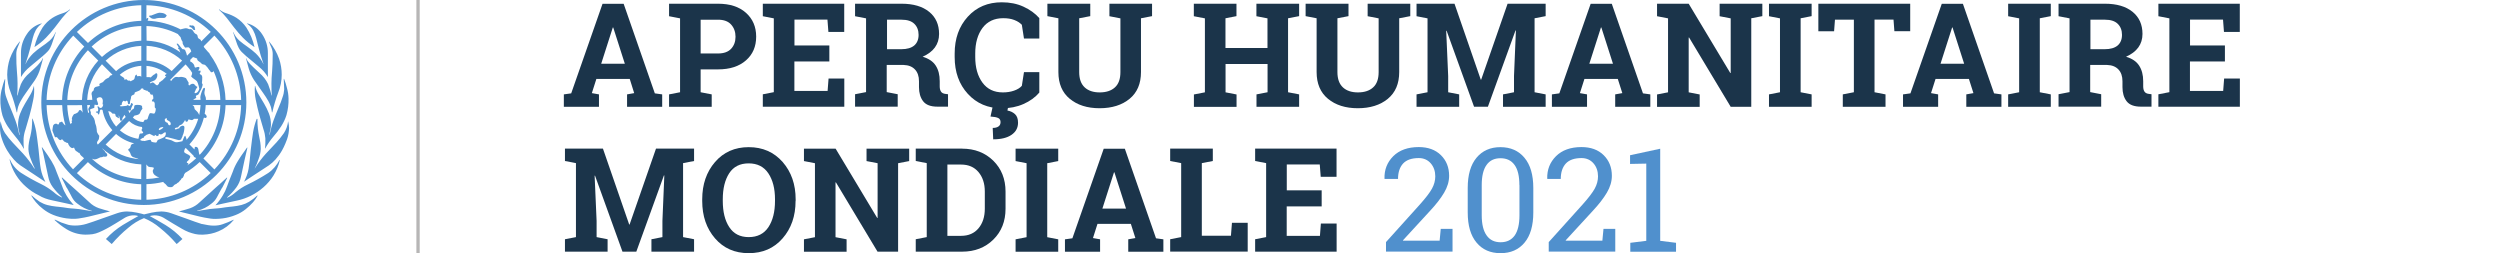 <?xml version="1.0" encoding="utf-8"?>
<!-- Generator: Adobe Illustrator 24.3.0, SVG Export Plug-In . SVG Version: 6.00 Build 0)  -->
<svg version="1.1" id="Layer_1" xmlns="http://www.w3.org/2000/svg" xmlns:xlink="http://www.w3.org/1999/xlink" x="0px" y="0px"
	 viewBox="0 0 316 32" style="enable-background:new 0 0 316 32;" xml:space="preserve">
<style type="text/css">
	.st0{enable-background:new    ;}
	.st1{fill:#1B344A;}
	.st2{fill:#5090CD;}
	.st3{fill:none;stroke:#B7B6B6;stroke-width:0.417;}
</style>
<g>
	<g class="st0">
		<path class="st1" d="M71.27,11.93l0.93-0.13l3.96-11.32h2.67l3.94,11.32l0.93,0.13v1.57h-4.44v-1.57l0.9-0.16L79.6,9.98h-4.22
			l-0.57,1.79l0.9,0.16v1.57h-4.44V11.93z M75.99,8.06h2.99l-1.47-4.59h-0.05L75.99,8.06z"/>
		<path class="st1" d="M90.76,0.47c1.49,0,2.67,0.38,3.53,1.15c0.86,0.77,1.29,1.77,1.29,3.01c0,1.25-0.43,2.25-1.29,3
			c-0.86,0.76-2.04,1.14-3.53,1.14h-2.2v2.89l1.4,0.27v1.57h-5.39v-1.57l1.39-0.27V2.32l-1.39-0.27V0.47h1.39H90.76z M88.56,6.76
			h2.2c0.73,0,1.28-0.2,1.65-0.59c0.37-0.4,0.56-0.9,0.56-1.52c0-0.63-0.19-1.14-0.56-1.55c-0.37-0.41-0.92-0.61-1.65-0.61h-2.2
			V6.76z"/>
		<path class="st1" d="M104.82,7.77h-4.41v3.72h4.2l0.12-1.56h1.99v3.56h-10.3v-1.57l1.39-0.27V2.32l-1.39-0.27V0.47h1.39h8.9v3.57
			h-2l-0.12-1.56h-4.17v3.27h4.41V7.77z"/>
		<path class="st1" d="M113.96,0.47c1.48,0,2.64,0.34,3.48,1.02c0.84,0.68,1.26,1.61,1.26,2.8c0,0.66-0.18,1.23-0.53,1.71
			c-0.35,0.48-0.87,0.87-1.55,1.17c0.77,0.23,1.32,0.6,1.66,1.13c0.34,0.53,0.5,1.18,0.5,1.96v0.66c0,0.29,0.06,0.51,0.17,0.67
			c0.11,0.16,0.3,0.25,0.56,0.28l0.32,0.04v1.57h-1.35c-0.85,0-1.45-0.23-1.8-0.69c-0.35-0.46-0.52-1.05-0.52-1.78v-0.74
			c0-0.63-0.17-1.13-0.51-1.49c-0.34-0.36-0.81-0.55-1.43-0.57h-2.14v3.43l1.39,0.27v1.57h-5.39v-1.57l1.39-0.27V2.32l-1.39-0.27
			V0.47h1.39H113.96z M112.11,6.22h1.81c0.73,0,1.27-0.16,1.64-0.47c0.36-0.31,0.55-0.76,0.55-1.34s-0.18-1.05-0.54-1.4
			c-0.36-0.35-0.89-0.52-1.6-0.52h-1.85V6.22z"/>
		<path class="st1" d="M131.37,4.87h-1.94l-0.27-1.74c-0.26-0.26-0.58-0.46-0.97-0.61c-0.39-0.15-0.85-0.22-1.38-0.22
			c-1.13,0-2,0.41-2.62,1.23c-0.61,0.82-0.92,1.9-0.92,3.22v0.46c0,1.32,0.3,2.4,0.91,3.23c0.61,0.83,1.47,1.24,2.58,1.24
			c0.51,0,0.98-0.07,1.41-0.22c0.43-0.15,0.76-0.35,0.99-0.61l0.27-1.73h1.94v2.58c-0.52,0.61-1.19,1.09-2.01,1.45
			c-0.81,0.36-1.72,0.54-2.73,0.54c-1.75,0-3.18-0.61-4.29-1.82c-1.11-1.21-1.67-2.76-1.67-4.66V6.77c0-1.89,0.55-3.44,1.66-4.66
			c1.11-1.22,2.54-1.82,4.3-1.82c1.01,0,1.92,0.18,2.73,0.55c0.81,0.37,1.48,0.85,2.01,1.45V4.87z M127.44,13.46l-0.1,0.51
			c0.38,0.07,0.7,0.22,0.96,0.46c0.26,0.24,0.38,0.61,0.38,1.08c0,0.64-0.27,1.15-0.82,1.53c-0.55,0.38-1.32,0.57-2.32,0.57
			l-0.06-1.44c0.3,0,0.55-0.06,0.72-0.18c0.18-0.12,0.27-0.31,0.27-0.56c0-0.24-0.1-0.42-0.29-0.51c-0.19-0.1-0.52-0.16-0.98-0.19
			l0.28-1.27H127.44z"/>
		<path class="st1" d="M137.81,0.47v1.57l-1.4,0.27v6.8c0,0.86,0.23,1.5,0.69,1.93c0.46,0.43,1.1,0.64,1.9,0.64
			c0.82,0,1.46-0.21,1.92-0.63c0.47-0.42,0.7-1.07,0.7-1.93v-6.8l-1.39-0.27V0.47h5.39v1.57l-1.4,0.27v6.8
			c0,1.46-0.48,2.59-1.44,3.38c-0.96,0.79-2.23,1.19-3.79,1.19c-1.56,0-2.81-0.4-3.77-1.19c-0.96-0.79-1.44-1.92-1.44-3.38v-6.8
			l-1.39-0.27V0.47h1.39h2.61H137.81z"/>
		<path class="st1" d="M150.9,2.05V0.47h5.39v1.57l-1.39,0.27v3.76h5.31V2.32l-1.4-0.27V0.47h1.4h2.6h1.4v1.57l-1.4,0.27v9.35
			l1.4,0.27v1.57h-5.39v-1.57l1.4-0.27V8.09h-5.31v3.58l1.39,0.27v1.57h-5.39v-1.57l1.39-0.27V2.32L150.9,2.05z"/>
		<path class="st1" d="M170.45,0.47v1.57l-1.4,0.27v6.8c0,0.86,0.23,1.5,0.69,1.93c0.46,0.43,1.1,0.64,1.9,0.64
			c0.82,0,1.46-0.21,1.92-0.63c0.47-0.42,0.7-1.07,0.7-1.93v-6.8l-1.39-0.27V0.47h5.39v1.57l-1.4,0.27v6.8
			c0,1.46-0.48,2.59-1.44,3.38c-0.96,0.79-2.23,1.19-3.79,1.19c-1.56,0-2.81-0.4-3.77-1.19c-0.96-0.79-1.44-1.92-1.44-3.38v-6.8
			l-1.39-0.27V0.47h1.39h2.61H170.45z"/>
		<path class="st1" d="M191.61,3.86l-0.05-0.01l-3.49,9.64h-1.75l-3.47-9.61L182.8,3.9l0.25,5.71v2.05l1.39,0.27v1.57h-5.39v-1.57
			l1.39-0.27V2.32l-1.39-0.27V0.47h1.39h3.41l3.32,9.6h0.05l3.34-9.6h4.81v1.57l-1.4,0.27v9.35l1.4,0.27v1.57h-5.39v-1.57l1.39-0.27
			V9.61L191.61,3.86z"/>
		<path class="st1" d="M196.17,11.93l0.93-0.13l3.96-11.32h2.67l3.94,11.32l0.93,0.13v1.57h-4.44v-1.57l0.9-0.16l-0.57-1.79h-4.22
			l-0.57,1.79l0.9,0.16v1.57h-4.44V11.93z M200.89,8.06h2.99l-1.47-4.59h-0.05L200.89,8.06z"/>
		<path class="st1" d="M222.76,0.47v1.57l-1.4,0.27V13.5h-2.6l-5.26-8.76l-0.05,0.01v6.92l1.39,0.27v1.57h-5.39v-1.57l1.39-0.27
			V2.32l-1.39-0.27V0.47h1.39h2.61l5.26,8.76l0.05-0.01V2.32l-1.4-0.27V0.47h4H222.76z"/>
		<path class="st1" d="M223.6,2.05V0.47h5.39v1.57l-1.39,0.27v9.35l1.39,0.27v1.57h-5.39v-1.57l1.39-0.27V2.32L223.6,2.05z"/>
		<path class="st1" d="M241.45,0.47v3.47h-2l-0.11-1.46h-2.4v9.18l1.39,0.27v1.57h-5.4v-1.57l1.4-0.27V2.49h-2.39l-0.11,1.46h-1.99
			V0.47H241.45z"/>
		<path class="st1" d="M240.55,11.93l0.93-0.13l3.96-11.32h2.67l3.94,11.32l0.93,0.13v1.57h-4.44v-1.57l0.9-0.16l-0.57-1.79h-4.22
			l-0.57,1.79l0.9,0.16v1.57h-4.44V11.93z M245.28,8.06h2.99l-1.47-4.59h-0.05L245.28,8.06z"/>
		<path class="st1" d="M253.83,2.05V0.47h5.39v1.57l-1.39,0.27v9.35l1.39,0.27v1.57h-5.39v-1.57l1.39-0.27V2.32L253.83,2.05z"/>
		<path class="st1" d="M266.07,0.47c1.48,0,2.64,0.34,3.48,1.02c0.84,0.68,1.26,1.61,1.26,2.8c0,0.66-0.18,1.23-0.53,1.71
			c-0.35,0.48-0.87,0.87-1.55,1.17c0.77,0.23,1.32,0.6,1.66,1.13c0.34,0.53,0.51,1.18,0.51,1.96v0.66c0,0.29,0.06,0.51,0.17,0.67
			c0.11,0.16,0.3,0.25,0.56,0.28l0.32,0.04v1.57h-1.35c-0.85,0-1.45-0.23-1.8-0.69c-0.35-0.46-0.52-1.05-0.52-1.78v-0.74
			c0-0.63-0.17-1.13-0.51-1.49c-0.34-0.36-0.81-0.55-1.43-0.57h-2.14v3.43l1.39,0.27v1.57h-5.39v-1.57l1.39-0.27V2.32l-1.39-0.27
			V0.47h1.39H266.07z M264.22,6.22h1.81c0.73,0,1.27-0.16,1.64-0.47c0.36-0.31,0.55-0.76,0.55-1.34s-0.18-1.05-0.54-1.4
			c-0.36-0.35-0.89-0.52-1.6-0.52h-1.85V6.22z"/>
		<path class="st1" d="M281.22,7.77h-4.41v3.72h4.2l0.12-1.56h1.99v3.56h-10.3v-1.57l1.39-0.27V2.32l-1.39-0.27V0.47h1.39h8.9v3.57
			h-2l-0.12-1.56h-4.17v3.27h4.41V7.77z"/>
	</g>
	<g class="st0">
		<path class="st1" d="M83.97,22.18l-0.05-0.01l-3.49,9.64h-1.75l-3.47-9.61l-0.05,0.01l0.25,5.71v2.05l1.39,0.27v1.57h-5.39v-1.57
			l1.39-0.27v-9.35l-1.39-0.27v-1.57h1.39h3.41l3.32,9.6h0.05l3.34-9.6h4.81v1.57l-1.39,0.27v9.35l1.39,0.27v1.57h-5.39v-1.57
			l1.39-0.27v-2.05L83.97,22.18z"/>
		<path class="st1" d="M100.56,25.4c0,1.91-0.55,3.48-1.64,4.73C97.83,31.38,96.41,32,94.64,32c-1.76,0-3.18-0.62-4.26-1.87
			c-1.08-1.25-1.62-2.82-1.62-4.73v-0.2c0-1.9,0.54-3.47,1.62-4.72s2.5-1.88,4.26-1.88c1.76,0,3.19,0.63,4.29,1.88
			c1.09,1.25,1.64,2.83,1.64,4.72V25.4z M97.96,25.19c0-1.35-0.28-2.44-0.84-3.28c-0.56-0.84-1.39-1.26-2.49-1.26
			s-1.92,0.42-2.46,1.25c-0.54,0.84-0.81,1.93-0.81,3.29v0.21c0,1.37,0.27,2.48,0.82,3.31c0.55,0.84,1.36,1.26,2.46,1.26
			c1.1,0,1.93-0.42,2.49-1.26c0.55-0.84,0.83-1.94,0.83-3.31V25.19z"/>
		<path class="st1" d="M114.92,18.79v1.57l-1.4,0.27v11.18h-2.6l-5.26-8.76l-0.05,0.01v6.92l1.4,0.27v1.57h-5.39v-1.57l1.39-0.27
			v-9.35l-1.39-0.27v-1.57h1.39h2.61l5.26,8.76l0.05-0.01v-6.91l-1.4-0.27v-1.57h4H114.92z"/>
		<path class="st1" d="M121.61,18.79c1.59,0,2.9,0.51,3.94,1.52c1.03,1.02,1.55,2.32,1.55,3.91v2.16c0,1.6-0.52,2.9-1.55,3.91
			c-1.03,1.01-2.34,1.52-3.94,1.52h-5.86v-1.57l1.39-0.27v-9.35l-1.39-0.27v-1.57h1.39H121.61z M119.75,20.8v9.01h1.73
			c0.94,0,1.67-0.32,2.2-0.95c0.53-0.63,0.8-1.46,0.8-2.48v-2.17c0-1.01-0.27-1.83-0.8-2.46c-0.53-0.63-1.26-0.95-2.2-0.95H119.75z"
			/>
		<path class="st1" d="M128.37,20.36v-1.57h5.39v1.57l-1.39,0.27v9.35l1.39,0.27v1.57h-5.39v-1.57l1.39-0.27v-9.35L128.37,20.36z"/>
		<path class="st1" d="M134.62,30.25l0.93-0.13l3.96-11.32h2.67l3.94,11.32l0.93,0.13v1.57h-4.44v-1.57l0.9-0.16l-0.57-1.79h-4.22
			l-0.57,1.79l0.9,0.16v1.57h-4.44V30.25z M139.34,26.37h2.99l-1.47-4.59h-0.05L139.34,26.37z"/>
		<path class="st1" d="M147.91,31.81v-1.57l1.39-0.27v-9.35l-1.39-0.27v-1.57h1.39h2.61h1.39v1.57l-1.39,0.27v9.18h3.68l0.13-1.64
			h1.99v3.64H147.91z"/>
		<path class="st1" d="M167.05,26.09h-4.41v3.72h4.2l0.12-1.56h1.99v3.56h-10.3v-1.57l1.39-0.27v-9.35l-1.39-0.27v-1.57h1.39h8.9
			v3.57h-2l-0.12-1.56h-4.17v3.27h4.41V26.09z"/>
		<path class="st2" d="M175.19,31.81V30.6l4.27-4.74c0.76-0.85,1.28-1.53,1.55-2.03c0.27-0.5,0.41-1.01,0.41-1.54
			c0-0.65-0.19-1.2-0.57-1.64c-0.38-0.44-0.89-0.67-1.51-0.67c-0.9,0-1.56,0.23-1.99,0.69c-0.42,0.46-0.64,1.11-0.64,1.95h-1.69
			l-0.02-0.05c-0.03-1.12,0.34-2.06,1.11-2.83c0.77-0.76,1.84-1.15,3.22-1.15c1.17,0,2.11,0.34,2.8,1.02
			c0.69,0.68,1.04,1.55,1.04,2.61c0,0.71-0.21,1.42-0.63,2.13c-0.42,0.71-1.01,1.48-1.78,2.3l-3.43,3.73l0.02,0.04h4.62l0.14-1.49
			h1.49v2.87H175.19z"/>
		<path class="st2" d="M193.81,26.85c0,1.66-0.37,2.94-1.11,3.82c-0.74,0.89-1.75,1.33-3.03,1.33c-1.28,0-2.29-0.44-3.03-1.33
			c-0.75-0.89-1.12-2.16-1.12-3.82v-3.09c0-1.66,0.37-2.93,1.11-3.82c0.74-0.89,1.75-1.34,3.02-1.34c1.28,0,2.3,0.45,3.04,1.34
			c0.75,0.89,1.12,2.17,1.12,3.82V26.85z M192.05,23.39c0-1.13-0.2-1.98-0.61-2.54c-0.41-0.57-1-0.85-1.78-0.85
			c-0.77,0-1.36,0.28-1.76,0.85c-0.41,0.57-0.61,1.42-0.61,2.54v3.82c0,1.13,0.21,1.98,0.62,2.55c0.41,0.58,1,0.86,1.77,0.86
			c0.78,0,1.37-0.29,1.78-0.86c0.4-0.57,0.6-1.43,0.6-2.56V23.39z"/>
		<path class="st2" d="M195.76,31.81V30.6l4.27-4.74c0.76-0.85,1.28-1.53,1.55-2.03c0.27-0.5,0.41-1.01,0.41-1.54
			c0-0.65-0.19-1.2-0.57-1.64c-0.38-0.44-0.89-0.67-1.51-0.67c-0.9,0-1.56,0.23-1.99,0.69c-0.42,0.46-0.64,1.11-0.64,1.95h-1.69
			l-0.02-0.05c-0.03-1.12,0.34-2.06,1.11-2.83c0.77-0.76,1.84-1.15,3.22-1.15c1.17,0,2.11,0.34,2.8,1.02
			c0.69,0.68,1.04,1.55,1.04,2.61c0,0.71-0.21,1.42-0.63,2.13c-0.42,0.71-1.01,1.48-1.78,2.3l-3.43,3.73l0.02,0.04h4.62l0.14-1.49
			h1.49v2.87H195.76z"/>
		<path class="st2" d="M206.08,30.69l2.01-0.25v-9.76l-2.05,0.04v-1.1l3.81-0.82v11.64l2,0.25v1.13h-5.78V30.69z"/>
	</g>
	<path id="Path_469_5_" class="st2" d="M3.78,8.44c0.46-0.37,1.01-0.83,1.64-1.37c0.23-0.2,0.42-0.37,0.56-0.52
		C6.14,6.4,6.26,6.23,6.35,6.04c0.12-0.24,0.22-0.49,0.3-0.75l0.41-1.22H7.02C6.86,4.47,6.6,4.84,6.27,5.14
		C5.95,5.41,5.62,5.66,5.27,5.89C4.89,6.15,4.53,6.44,4.19,6.75C3.79,7.14,3.46,7.59,3.22,8.1V8.06C3.48,7.31,3.67,6.68,3.8,6.17
		C3.93,5.65,4.04,5.2,4.14,4.81C4.23,4.46,4.36,4.12,4.53,3.8c0.19-0.32,0.45-0.6,0.75-0.82V2.95C4.5,3.15,3.82,3.64,3.39,4.32
		C2.9,5.03,2.64,5.87,2.65,6.73v3.01C2.95,9.24,3.33,8.8,3.78,8.44z M5.81,4.77c0.39-0.4,0.75-0.82,1.1-1.27
		c0.33-0.43,0.64-0.84,0.94-1.22c0.3-0.38,0.64-0.74,1.01-1.05L8.82,1.19C8.54,1.43,8.21,1.6,7.85,1.7
		C7.42,1.84,7.01,2.02,6.63,2.26C6.13,2.58,5.71,3,5.38,3.48C4.9,4.24,4.55,5.08,4.35,5.95C4.88,5.62,5.37,5.22,5.81,4.77L5.81,4.77
		z M0.99,16c0.3,0.44,0.62,0.86,0.96,1.27c0.4,0.47,0.75,0.98,1.05,1.52h0.03C3,18.57,2.98,18.34,2.98,18.11v-0.6
		c0.03-0.39,0.11-0.77,0.24-1.14c0.16-0.53,0.33-1.12,0.51-1.76c0.18-0.64,0.33-1.3,0.46-1.95c0.13-0.58,0.16-1.17,0.11-1.76H4.27
		c-0.09,0.39-0.25,0.76-0.45,1.1c-0.22,0.36-0.44,0.73-0.67,1.12c-0.24,0.4-0.44,0.81-0.61,1.25c-0.18,0.46-0.26,0.95-0.26,1.44
		c0.01,0.24,0.04,0.48,0.1,0.71c0.05,0.18,0.08,0.36,0.1,0.54H2.44c-0.11-0.61-0.27-1.22-0.48-1.8c-0.21-0.57-0.42-1.1-0.63-1.59
		c-0.21-0.49-0.38-0.93-0.52-1.33c-0.12-0.32-0.19-0.65-0.21-0.99c0-0.23,0.01-0.46,0.03-0.69c0.02-0.21,0.03-0.43,0.03-0.64H0.6
		c-0.14,0.37-0.25,0.74-0.34,1.12c-0.13,0.45-0.2,0.91-0.21,1.37c-0.02,0.7,0.07,1.41,0.26,2.08C0.47,15.07,0.7,15.56,0.99,16
		L0.99,16z M8.81,27.64c0.16,0.02,0.31,0.02,0.47,0.02c0.22,0,0.43-0.01,0.64-0.04c0.2-0.03,0.46-0.07,0.77-0.13
		c0.31-0.06,0.72-0.15,1.22-0.28c0.5-0.13,1.17-0.29,2-0.49c-0.54-0.14-1.02-0.28-1.42-0.41c-0.45-0.16-0.86-0.41-1.2-0.75
		c-0.49-0.43-0.97-0.87-1.46-1.33c-0.38-0.35-0.78-0.69-1.16-1.04c-0.11-0.1-0.67-0.6-0.83-0.76L7.8,22.49
		c0.07,0.1,0.59,1.17,0.59,1.17s0.08,0.11,0.12,0.18c0.14,0.25,0.28,0.51,0.42,0.77c0.05,0.1,0.11,0.2,0.16,0.31
		c0.17,0.33,0.41,0.62,0.71,0.83c0.53,0.43,1.14,0.73,1.8,0.9v0.04c-0.36-0.06-0.67-0.11-0.92-0.15c-0.25-0.04-0.48-0.08-0.69-0.11
		c-0.21-0.03-0.42-0.05-0.63-0.06c-0.26-0.02-0.52-0.03-0.77-0.07c-0.2-0.03-0.4-0.07-0.6-0.09c-0.2-0.02-0.4-0.05-0.6-0.07
		c-0.1-0.01-0.21-0.02-0.31-0.03c-0.36-0.04-0.72-0.1-1.08-0.19c-0.34-0.09-0.67-0.23-0.97-0.41C4.66,25.26,4.32,25,4,24.7
		l-0.04,0.04c0.17,0.29,0.36,0.56,0.58,0.82c0.27,0.32,0.58,0.61,0.91,0.86c0.39,0.31,0.82,0.56,1.27,0.74
		c0.54,0.22,1.11,0.36,1.68,0.44C8.4,27.6,8.68,27.63,8.81,27.64L8.81,27.64z M2.11,14.2h0.05c0.02-0.23,0.07-0.46,0.13-0.69
		c0.08-0.25,0.19-0.5,0.32-0.73c0.2-0.36,0.42-0.7,0.66-1.03c0.28-0.4,0.67-0.95,1.15-1.63c0.3-0.46,0.53-0.97,0.68-1.5
		c0.17-0.57,0.28-0.99,0.34-1.25H5.39C5.34,7.5,5.28,7.62,5.2,7.73c-0.07,0.1-0.16,0.21-0.28,0.34C4.81,8.21,4.66,8.36,4.48,8.53
		C4.29,8.7,4.05,8.93,3.74,9.22c-0.47,0.39-0.85,0.87-1.1,1.42c-0.18,0.46-0.32,0.93-0.42,1.42H2.17c0.02-0.23,0.03-0.45,0.04-0.67
		c0.01-0.21,0.01-0.49,0.01-0.84c0-0.43-0.03-0.93-0.08-1.5C2.08,8.47,2.06,7.73,2.06,6.81c0-0.28,0.06-0.56,0.17-0.82
		c0.11-0.26,0.21-0.5,0.3-0.73H2.48C1.94,5.91,1.53,6.64,1.24,7.43c-0.21,0.64-0.32,1.32-0.33,2c0.01,0.77,0.15,1.54,0.44,2.25
		C1.67,12.5,1.92,13.34,2.11,14.2L2.11,14.2z M6.59,25.32l1.8,0.39l0.93,0.21c-0.34-0.37-0.65-0.78-0.91-1.21
		c-0.23-0.37-0.42-0.77-0.56-1.18c-0.17-0.47-0.42-1.09-0.73-1.87c-0.08-0.24-0.17-0.46-0.28-0.69c-0.1-0.2-0.22-0.41-0.34-0.62
		c-0.13-0.21-0.29-0.46-0.47-0.73c-0.19-0.27-0.42-0.61-0.71-1.01l-0.04,0.04c0.08,0.29,0.21,0.8,0.36,1.55
		c0.16,0.74,0.31,1.45,0.45,2.1c0.09,0.49,0.28,0.95,0.58,1.35c0.35,0.46,0.74,0.89,1.18,1.27l-0.04,0.04
		c-0.38-0.17-0.73-0.4-1.04-0.69c-0.48-0.39-1-0.72-1.55-0.99c-0.88-0.43-1.74-0.91-2.57-1.44c-0.62-0.42-1.11-1.01-1.4-1.7
		l-0.04,0.04c0.16,0.68,0.43,1.34,0.8,1.93c0.35,0.56,0.78,1.07,1.28,1.5c0.48,0.43,1.02,0.79,1.6,1.07C5.4,25,5.99,25.2,6.59,25.32
		L6.59,25.32z M2.57,20.9L5.74,23c-0.14-0.29-0.26-0.56-0.36-0.82c-0.1-0.28-0.18-0.57-0.23-0.86c-0.06-0.32-0.1-0.67-0.14-1.05
		c-0.04-0.39-0.09-0.85-0.14-1.4c-0.11-0.94-0.21-1.67-0.29-2.19c-0.1-0.57-0.25-1.13-0.46-1.68H4.07c0,0.42-0.02,0.83-0.06,1.25
		c-0.04,0.32-0.1,0.63-0.17,0.94C3.76,17.49,3.7,17.75,3.66,18c-0.05,0.28-0.07,0.56-0.07,0.84c0.02,0.42,0.12,0.83,0.28,1.22
		c0.15,0.42,0.32,0.83,0.52,1.22l-0.04,0.04c-0.42-0.68-0.9-1.32-1.44-1.91c-0.47-0.5-0.9-0.96-1.29-1.37
		c-0.36-0.38-0.69-0.79-0.99-1.22c-0.29-0.45-0.47-0.97-0.54-1.5c-0.03,0.13-0.06,0.27-0.08,0.41C0.01,15.85,0,15.99,0,16.13
		c0,0.5,0.09,1.01,0.26,1.48c0.16,0.49,0.38,0.96,0.64,1.4c0.24,0.41,0.52,0.79,0.84,1.14C1.98,20.43,2.26,20.68,2.57,20.9
		L2.57,20.9z M28.67,2.28c0.3,0.39,0.62,0.79,0.94,1.22c0.34,0.44,0.71,0.87,1.1,1.27c0.44,0.45,0.93,0.84,1.46,1.18
		c-0.2-0.88-0.54-1.71-1.03-2.47C30.81,3,30.39,2.58,29.9,2.26c-0.38-0.24-0.79-0.42-1.22-0.56c-0.36-0.1-0.69-0.27-0.97-0.52
		l-0.04,0.04C28.04,1.55,28.37,1.9,28.67,2.28L28.67,2.28z M31.49,25.5c-0.3,0.18-0.63,0.32-0.97,0.41
		c-0.35,0.09-0.72,0.15-1.08,0.19c-0.1,0.01-0.21,0.02-0.31,0.03l-0.6,0.07c-0.2,0.02-0.4,0.06-0.6,0.09
		c-0.25,0.04-0.52,0.05-0.77,0.07c-0.21,0.01-0.42,0.04-0.63,0.06c-0.21,0.03-0.44,0.06-0.69,0.11s-0.56,0.09-0.92,0.15v-0.04
		c0.66-0.16,1.28-0.47,1.8-0.9c0.3-0.22,0.54-0.5,0.71-0.83c0.05-0.1,0.11-0.2,0.16-0.31c0.14-0.26,0.28-0.51,0.42-0.77
		c0.03-0.06,0.12-0.18,0.12-0.18s0.53-1.06,0.59-1.17l-0.04-0.04c-0.16,0.16-0.73,0.66-0.83,0.76c-0.39,0.35-0.78,0.68-1.16,1.04
		c-0.49,0.46-0.97,0.9-1.46,1.33c-0.34,0.33-0.75,0.59-1.2,0.75c-0.4,0.13-0.87,0.26-1.42,0.41c0.83,0.2,1.5,0.37,2,0.49
		c0.5,0.13,0.91,0.22,1.22,0.28c0.32,0.06,0.57,0.1,0.77,0.13c0.21,0.03,0.43,0.04,0.64,0.04c0.17,0,0.33-0.01,0.47-0.02
		c0.14-0.01,0.41-0.04,0.41-0.04c0.58-0.07,1.14-0.22,1.68-0.44c0.46-0.18,0.89-0.43,1.27-0.74c0.33-0.26,0.63-0.55,0.91-0.86
		c0.22-0.25,0.42-0.53,0.58-0.82l-0.04-0.04C32.21,25,31.86,25.27,31.49,25.5L31.49,25.5z M33.9,21.87
		c-0.83,0.53-1.68,1.01-2.57,1.44c-0.56,0.26-1.08,0.6-1.55,0.99c-0.3,0.28-0.65,0.52-1.04,0.69l-0.04-0.04
		c0.44-0.38,0.83-0.8,1.18-1.27c0.29-0.4,0.49-0.86,0.58-1.35c0.14-0.66,0.29-1.36,0.45-2.1c0.16-0.74,0.28-1.26,0.36-1.55
		l-0.04-0.04c-0.29,0.4-0.53,0.74-0.71,1.01c-0.19,0.27-0.34,0.52-0.47,0.73c-0.13,0.21-0.24,0.42-0.34,0.62
		c-0.11,0.22-0.2,0.45-0.28,0.69c-0.32,0.77-0.56,1.4-0.73,1.87c-0.14,0.41-0.33,0.81-0.56,1.18c-0.26,0.43-0.57,0.84-0.91,1.21
		l0.93-0.21l1.8-0.39c0.6-0.12,1.18-0.33,1.73-0.6c0.58-0.29,1.12-0.65,1.6-1.07c0.5-0.44,0.93-0.94,1.28-1.5
		c0.37-0.6,0.64-1.25,0.8-1.93l-0.04-0.04C35,20.86,34.52,21.45,33.9,21.87L33.9,21.87z M35.2,13.64c-0.21,0.49-0.42,1.02-0.63,1.59
		c-0.21,0.59-0.37,1.19-0.48,1.8h-0.04c0.02-0.18,0.06-0.36,0.1-0.54c0.06-0.23,0.09-0.47,0.1-0.71c0-0.49-0.08-0.98-0.26-1.44
		c-0.17-0.43-0.37-0.85-0.61-1.25c-0.23-0.39-0.45-0.76-0.67-1.12c-0.21-0.34-0.36-0.71-0.45-1.1h-0.04
		c-0.05,0.59-0.01,1.18,0.11,1.76c0.13,0.66,0.29,1.31,0.46,1.95c0.18,0.64,0.35,1.23,0.51,1.76c0.13,0.37,0.21,0.75,0.24,1.14v0.6
		c0,0.23-0.02,0.46-0.05,0.69h0.03c0.3-0.54,0.65-1.05,1.05-1.52c0.35-0.4,0.67-0.82,0.96-1.27c0.29-0.45,0.52-0.93,0.68-1.44
		c0.19-0.68,0.28-1.38,0.26-2.08c-0.01-0.47-0.08-0.93-0.21-1.37c-0.09-0.38-0.21-0.75-0.35-1.12h-0.05c0,0.21,0.01,0.43,0.03,0.64
		c0.02,0.23,0.03,0.46,0.03,0.69c-0.02,0.34-0.09,0.67-0.21,0.99C35.58,12.72,35.41,13.16,35.2,13.64L35.2,13.64z M33.89,10.64
		c-0.26-0.55-0.64-1.03-1.1-1.42c-0.31-0.29-0.56-0.52-0.74-0.69c-0.18-0.17-0.33-0.32-0.45-0.45c-0.1-0.11-0.19-0.22-0.28-0.34
		c-0.08-0.11-0.14-0.24-0.19-0.37h-0.04c0.06,0.26,0.17,0.67,0.34,1.25c0.15,0.53,0.38,1.04,0.68,1.5c0.48,0.69,0.86,1.23,1.15,1.63
		c0.24,0.33,0.46,0.68,0.66,1.03c0.13,0.23,0.24,0.48,0.32,0.73c0.06,0.22,0.1,0.45,0.13,0.69h0.05c0.19-0.85,0.44-1.69,0.75-2.51
		c0.29-0.72,0.44-1.48,0.44-2.25c0-0.68-0.11-1.35-0.33-2c-0.28-0.79-0.7-1.52-1.24-2.17H34c0.08,0.23,0.18,0.47,0.3,0.73
		c0.11,0.26,0.17,0.54,0.17,0.82c0,0.92-0.03,1.66-0.08,2.23c-0.05,0.57-0.08,1.07-0.08,1.5c0,0.34,0.01,0.62,0.01,0.84
		s0.02,0.44,0.04,0.67h-0.04C34.21,11.57,34.07,11.1,33.89,10.64L33.89,10.64z M31.99,3.81c0.17,0.32,0.3,0.66,0.39,1.01
		c0.1,0.39,0.21,0.84,0.34,1.35c0.13,0.52,0.32,1.15,0.58,1.89V8.1c-0.24-0.51-0.57-0.96-0.97-1.35c-0.34-0.31-0.7-0.6-1.08-0.86
		c-0.34-0.23-0.67-0.48-0.99-0.75c-0.33-0.3-0.59-0.66-0.76-1.07h-0.04l0.41,1.22c0.08,0.26,0.18,0.51,0.3,0.75
		c0.09,0.19,0.22,0.36,0.37,0.52c0.14,0.14,0.33,0.32,0.56,0.52c0.63,0.54,1.18,1,1.64,1.37c0.45,0.36,0.83,0.8,1.12,1.29V6.73
		c0.01-0.86-0.25-1.7-0.73-2.41c-0.44-0.68-1.11-1.17-1.89-1.37V3C31.55,3.21,31.81,3.49,31.99,3.81L31.99,3.81z M27.02,28.52
		c-0.24,0-0.48-0.02-0.71-0.06c-0.22-0.04-0.48-0.09-0.79-0.15v0.01c-0.25-0.08-0.54-0.18-0.87-0.29c-0.33-0.11-0.73-0.26-1.19-0.43
		c-0.8-0.29-1.42-0.5-1.83-0.65c-0.39-0.14-0.81-0.21-1.23-0.22c-0.42,0.01-0.84,0.06-1.25,0.15c-0.43,0.09-0.74,0.17-0.94,0.22
		c-0.18-0.06-0.48-0.13-0.9-0.22c-0.41-0.09-0.83-0.14-1.25-0.15c-0.42,0-0.83,0.08-1.22,0.21c-0.41,0.14-1.02,0.36-1.82,0.64
		c-0.94,0.34-1.64,0.58-2.1,0.72c-0.46,0.14-0.94,0.21-1.42,0.21c-0.2,0-0.4-0.01-0.6-0.04c-0.18-0.02-0.35-0.07-0.51-0.13
		c0,0-0.4-0.12-0.63-0.21c-0.23-0.1-0.5-0.22-0.82-0.37L6.9,27.81c0.46,0.44,0.97,0.83,1.51,1.16c0.72,0.44,1.54,0.68,2.38,0.69
		c0.31,0,0.62-0.02,0.92-0.06c0.28-0.05,0.55-0.12,0.81-0.24c0.27-0.11,0.57-0.26,0.9-0.43c0.33-0.17,0.72-0.4,1.18-0.68
		c0.49-0.31,0.89-0.56,1.22-0.75c0.35-0.19,0.74-0.29,1.14-0.28c0.18,0,0.35,0.03,0.52,0.09c-0.57,0.31-1.22,0.69-1.96,1.13
		c-0.79,0.49-1.5,1.08-2.13,1.77l0.73,0.64c0.64-0.75,1.34-1.44,2.1-2.06c0.59-0.51,1.26-0.93,1.98-1.22c0.73,0.3,1.4,0.71,2,1.22
		c0.77,0.62,1.49,1.3,2.13,2.06l0.73-0.64c-0.63-0.69-1.35-1.28-2.15-1.77c-0.74-0.44-1.4-0.82-1.98-1.13
		c0.18-0.05,0.37-0.08,0.56-0.09c0.4-0.01,0.79,0.09,1.14,0.28c0.33,0.19,0.74,0.44,1.23,0.75c0.43,0.26,0.8,0.48,1.12,0.66
		c0.28,0.17,0.58,0.31,0.88,0.43c0.26,0.1,0.53,0.17,0.8,0.24c0.28,0.06,0.56,0.09,0.84,0.08h0.17c0.67-0.02,1.34-0.16,1.96-0.43
		c0.74-0.31,1.4-0.8,1.91-1.42v-0.04c-0.46,0.22-0.94,0.42-1.42,0.58C27.78,28.47,27.4,28.52,27.02,28.52z M36.52,16.06
		c0-0.04,0-0.09,0-0.13c0-0.07-0.01-0.13-0.02-0.2c-0.02-0.13-0.05-0.27-0.08-0.41c-0.06,0.54-0.24,1.05-0.53,1.5
		c-0.3,0.43-0.63,0.84-0.98,1.22l-0.07,0.07c-0.37,0.4-0.78,0.83-1.22,1.3c-0.53,0.58-1,1.21-1.41,1.88l-0.01-0.01
		c0.2-0.4,0.37-0.8,0.5-1.22c0.15-0.39,0.24-0.8,0.26-1.22c0-0.28-0.02-0.56-0.06-0.84c-0.04-0.24-0.09-0.51-0.15-0.79
		c-0.06-0.29-0.11-0.6-0.15-0.94c-0.05-0.41-0.07-0.83-0.06-1.25h-0.04c0,0.01-0.01,0.02-0.01,0.03c0-0.01,0-0.02,0-0.03h-0.04
		c-0.21,0.54-0.36,1.1-0.46,1.68c-0.08,0.51-0.18,1.24-0.29,2.19c-0.06,0.54-0.1,1.01-0.14,1.4c-0.04,0.39-0.09,0.74-0.14,1.05
		c-0.05,0.29-0.13,0.58-0.23,0.86c-0.08,0.22-0.19,0.45-0.3,0.69c-0.02,0.04-0.04,0.08-0.07,0.12L30.8,23c0,0,0,0.01-0.01,0.01
		l1.06-0.71l2.14-1.4c0.31-0.22,0.59-0.47,0.84-0.75c0.31-0.35,0.59-0.73,0.82-1.14c0.15-0.27,0.29-0.55,0.41-0.84
		c0.08-0.18,0.15-0.36,0.22-0.56c0.17-0.48,0.25-0.98,0.26-1.48v0C36.53,16.11,36.53,16.08,36.52,16.06z M24.03,3.41
		c0.08,0.03,0.16,0.08,0.23,0.13c0.05,0.05,0.1,0.11,0.14,0.17c0.03,0.05,0.09,0.08,0.14,0.09c0.08,0,0.13-0.03,0.13-0.09
		s-0.01-0.08-0.02-0.06c-0.01,0.01-0.02-0.01-0.02-0.06c0.01-0.09-0.02-0.19-0.08-0.26c-0.09-0.11-0.24-0.14-0.38-0.09
		c-0.02-0.02-0.05-0.04-0.08-0.04h-0.04c-0.08,0-0.13,0.03-0.13,0.09C23.93,3.35,23.97,3.4,24.03,3.41L24.03,3.41z M19.48,2.38h0.09
		c0.17-0.06,0.34-0.1,0.52-0.11h0.6c0.1,0.01,0.19-0.03,0.26-0.11c0.05-0.06,0.09-0.13,0.13-0.2c-0.13-0.16-0.31-0.27-0.52-0.31
		c-0.14-0.02-0.29-0.04-0.43-0.04c-0.18,0.03-0.35,0.09-0.52,0.16c-0.29,0.1-0.46,0.17-0.52,0.2c-0.14-0.03-0.23,0-0.26,0.09
		c0.07,0.07,0.15,0.14,0.24,0.2C19.19,2.35,19.33,2.39,19.48,2.38L19.48,2.38z M18.18,25.91c7.16,0,12.96-5.8,12.96-12.96
		S25.34,0,18.18,0C11.02,0,5.22,5.8,5.22,12.96C5.23,20.11,11.03,25.91,18.18,25.91L18.18,25.91z M5.89,13.29h1.97
		c0.03,0.87,0.16,1.72,0.41,2.55c-0.06-0.01-0.12-0.05-0.15-0.11l-0.06-0.06l-0.22-0.3L7.48,15.5c0,0.2-0.07,0.27-0.21,0.22
		c-0.04-0.05-0.11-0.08-0.17-0.09c-0.21-0.01-0.4,0.15-0.41,0.36c0,0,0,0,0,0.01c-0.03,0.16-0.06,0.33-0.07,0.5l0.3,0.78
		c0.06,0.09,0.14,0.1,0.26,0.04c0.08,0.11,0.17,0.21,0.26,0.3c0.06,0.06,0.14,0.09,0.22,0.09c0.09,0,0.13-0.04,0.13-0.13h0.04
		c0.06,0.06,0.12,0.13,0.18,0.19c0.06,0.08,0.14,0.14,0.22,0.19v-0.04c0.1,0.1,0.23,0.15,0.36,0.15c0.04,0.18,0.13,0.34,0.25,0.48
		c0.09,0.1,0.21,0.17,0.34,0.17c0.07,0,0.13-0.04,0.17-0.09c0.05,0.16,0.12,0.3,0.22,0.43c0.07,0.04,0.15,0.08,0.21,0.13
		c0.06,0.04,0.12,0.08,0.17,0.13h0.09l0,0c0.04,0.13,0.11,0.25,0.21,0.35c0.08,0.08,0.17,0.15,0.26,0.22
		c-0.01,0-0.02,0.01-0.03,0.01c0.01,0,0.02,0.01,0.02,0.01c0.01,0,0.02,0,0.03,0c0.03,0.03,0.06,0.07,0.09,0.1l-1.39,1.39
		C7.17,19.22,5.97,16.32,5.89,13.29L5.89,13.29z M15.38,9.65c-0.04-0.03-0.08-0.05-0.11-0.07l-0.13-0.13
		c0.76-0.66,1.71-1.06,2.72-1.13V9.7c-0.02-0.01-0.04-0.02-0.06-0.03c-0.01-0.01-0.02-0.03-0.03-0.04c0,0-0.01,0-0.01,0
		c-0.03-0.02-0.07-0.03-0.1-0.02c-0.02,0-0.03,0-0.05,0.01c0,0-0.01,0-0.01-0.01c-0.03,0-0.06,0.01-0.1,0.01
		c-0.03,0.01-0.07,0.02-0.1,0.02c-0.02,0-0.04,0-0.05-0.01c-0.05-0.05-0.07-0.12-0.06-0.2l-0.01,0c0,0,0-0.01,0-0.01
		c-0.12,0.06-0.18,0.11-0.2,0.17c-0.01,0.06-0.04,0.16-0.07,0.3c-0.03,0.11-0.11,0.2-0.22,0.24c-0.1,0.03-0.19,0.08-0.26,0.15
		l-0.13-0.09h-0.22c-0.04-0.04-0.08-0.08-0.13-0.11c-0.03-0.02-0.06-0.04-0.09-0.07c-0.03-0.03-0.04-0.03-0.04,0
		c-0.06,0-0.11,0.04-0.11,0.1l-0.13-0.13l0.03-0.01V9.89C15.61,9.8,15.5,9.72,15.38,9.65L15.38,9.65z M14.67,8.99l-1.32-1.32
		c1.24-1.13,2.83-1.79,4.51-1.87v1.87C16.68,7.74,15.56,8.2,14.67,8.99L14.67,8.99z M15.42,15.22c0.07-0.07,0.04-0.19,0.06-0.28
		l-0.15,0.14c0.1-0.09,0.19-0.2,0.26-0.32c0.04-0.08,0.08-0.16,0.13-0.24h0.01c0.05,0.09,0.1,0.18,0.16,0.27L14.68,16
		c-0.49-0.56-0.83-1.23-1-1.95c0.1,0.01,0.21,0.04,0.3,0.08c0.1,0.08,0.19,0.16,0.27,0.25c0.06,0,0.12-0.01,0.17-0.04l0.17,0.13
		c-0.01,0.07,0.01,0.15,0.04,0.21c0,0.03,0.04,0.07,0.13,0.11c0.07,0.03,0.13,0.08,0.18,0.15l0.09-0.04c0-0.06-0.01-0.12-0.02-0.17
		c-0.01-0.09-0.01-0.13,0.02-0.13l0.09,0.3l0.09,0.34l-0.01,0.01C15.27,15.28,15.35,15.27,15.42,15.22L15.42,15.22z M17.99,16.6
		c0.07,0.07,0.11,0.12,0.11,0.15c0,0.09-0.11,0.13-0.34,0.13c-0.09,0-0.14,0.08-0.17,0.25c-0.03,0.16-0.06,0.3-0.09,0.41
		c-0.02,0-0.05-0.01-0.07-0.01c0,0.01,0,0.01,0.01,0.01c-0.85-0.14-1.64-0.51-2.29-1.07l1.17-1.17c0.44,0.42,1.02,0.69,1.63,0.75
		c0,0.06,0.01,0.13,0.04,0.18c-0.06,0.06-0.09,0.13-0.09,0.22C17.89,16.47,17.92,16.52,17.99,16.6L17.99,16.6z M12.25,16.68
		c-0.01-0.25-0.04-0.49-0.09-0.73c-0.03-0.13-0.08-0.26-0.13-0.39c-0.02-0.2-0.06-0.4-0.14-0.58c-0.11-0.2-0.25-0.38-0.41-0.54
		v-0.25c-0.02-0.09-0.05-0.17-0.09-0.25v-0.04c-0.01-0.05,0.02-0.09,0.07-0.11c0.05-0.01,0.2-0.07,0.46-0.16
		c-0.01-0.13,0.01-0.27,0.04-0.4l0.31,0.05c0.09,0,0.13-0.06,0.13-0.18c-0.02-0.09-0.05-0.18-0.09-0.27
		c-0.05-0.1-0.07-0.2-0.09-0.31c0-0.06,0.04-0.11,0.13-0.16c0.08-0.04,0.17-0.07,0.26-0.07c0.12-0.01,0.24,0.05,0.3,0.15
		c0.06,0.1,0.09,0.21,0.09,0.32c0,0.08-0.01,0.16-0.02,0.23c-0.01,0.06-0.02,0.13-0.02,0.19l0.09,0.04
		c-0.06,0.28-0.17,0.43-0.34,0.43c-0.08,0-0.15-0.04-0.19-0.11c-0.03-0.06-0.08-0.1-0.15-0.11c-0.02,0-0.04,0.01-0.04,0.03
		c0,0,0,0.01,0,0.01c0,0.06,0.01,0.12,0.04,0.18c0.03,0.07,0.05,0.14,0.04,0.22c0,0.2-0.09,0.28-0.27,0.22
		c-0.06,0.11,0,0.16,0.18,0.16c0.06,0.17,0.12,0.25,0.18,0.22c0.05-0.09,0.08-0.19,0.09-0.29c0.02-0.12,0.05-0.23,0.09-0.34
		l0.04,0.04l0.18-0.04c0,0.02,0.01,0.04,0.01,0.06c0.02,0,0.04,0,0.05,0c0.17,0.95,0.6,1.83,1.24,2.55l-1.83,1.82
		c-0.08-0.07-0.12-0.18-0.1-0.29c0.04-0.17,0.22-0.28,0.24-0.47l0.04-0.34C12.43,17.04,12.33,16.87,12.25,16.68L12.25,16.68z
		 M11.21,13.98c0.03,0.05,0.04,0.11,0.04,0.17c0,0.09-0.03,0.12-0.09,0.11c-0.01,0-0.02,0-0.03,0c-0.06-0.32-0.1-0.65-0.11-0.98
		h0.36c0,0.06-0.02,0.12-0.04,0.18c-0.03,0.06-0.07,0.12-0.11,0.17c-0.04,0.05-0.06,0.11-0.06,0.17
		C11.16,13.87,11.18,13.92,11.21,13.98L11.21,13.98z M11.02,12.63c0.08-1.67,0.74-3.27,1.87-4.51l1.32,1.32
		c-0.01,0.01-0.02,0.03-0.04,0.04c-0.08,0.02-0.16,0.05-0.23,0.08c-0.06,0.07-0.12,0.15-0.19,0.25c-0.14,0.06-0.28,0.13-0.41,0.22
		c-0.12,0.11-0.23,0.22-0.32,0.34c-0.17,0.09-0.28,0.14-0.32,0.15c-0.06,0.02-0.11,0.06-0.15,0.11c0.06,0.14,0.06,0.22,0,0.24
		c-0.06,0.01-0.2,0.05-0.43,0.11c-0.03,0-0.06,0.02-0.09,0.04l-0.13,0.13c-0.03,0.05-0.04,0.1-0.04,0.15c0,0.05-0.02,0.1-0.04,0.15
		c-0.09,0.06-0.16,0.13-0.21,0.22c-0.05,0.12-0.05,0.26,0,0.39l0.05,0.43c0,0-0.01,0-0.02,0c0.02,0.04,0.03,0.09,0.04,0.13
		L11.02,12.63z M14.67,16.93c0.66,0.58,1.45,0.99,2.3,1.19c-0.06,0.02-0.13,0.04-0.19,0.06c-0.13,0.03-0.24,0.14-0.26,0.28
		c0,0.13-0.08,0.26-0.19,0.33c-0.1,0.04-0.14,0.11-0.11,0.2c0.14,0.14,0.25,0.32,0.3,0.52c0.06,0.2,0.23,0.36,0.43,0.39l0.26,0.09
		c0.09,0.01,0.18,0.04,0.26,0.1c0.08,0.01,0.15,0.02,0.23,0.04c-1.62-0.11-3.15-0.76-4.35-1.86L14.67,16.93z M12.89,7.2l-1.31-1.31
		c1.71-1.6,3.94-2.53,6.28-2.6v1.85C16.01,5.22,14.25,5.95,12.89,7.2L12.89,7.2z M12.42,7.66c-1.25,1.36-1.99,3.12-2.06,4.97H8.51
		c0.08-2.34,1-4.57,2.6-6.28L12.42,7.66z M10.36,13.29c0.01,0.32,0.05,0.64,0.1,0.96c-0.02-0.04-0.05-0.08-0.07-0.13
		c-0.1-0.14-0.19-0.21-0.26-0.21c-0.08-0.01-0.15,0.04-0.17,0.11c-0.03,0.07-0.07,0.14-0.13,0.19c-0.14,0.11-0.31,0.18-0.48,0.22
		c-0.13,0.15-0.22,0.32-0.26,0.52c-0.03,0.06-0.02,0.13,0.02,0.17c0.04,0.06,0.02,0.11-0.07,0.17c0.06,0.12,0.07,0.19,0.04,0.22
		c0.03,0.06,0.02,0.08-0.02,0.07c-0.04-0.02-0.08-0.01-0.11,0.02c-0.03,0.03-0.05,0.06-0.06,0.1c-0.23-0.78-0.36-1.59-0.39-2.4
		L10.36,13.29z M17.85,25.25c-3.03-0.08-5.93-1.28-8.13-3.37l1.39-1.39c1.83,1.72,4.23,2.72,6.74,2.8V25.25z M17.85,22.63
		c-2.33-0.08-4.55-0.99-6.25-2.58c0.11,0.06,0.23,0.09,0.36,0.1c0.12-0.01,0.24-0.04,0.35-0.09c0.14-0.06,0.27-0.12,0.39-0.18
		c0.13,0.01,0.27-0.02,0.39-0.09c0.11,0.03,0.22,0.03,0.32,0c0.1-0.02,0.16-0.12,0.15-0.22c-0.01-0.1-0.07-0.19-0.15-0.24
		c-0.1-0.07-0.15-0.14-0.15-0.19c0-0.03-0.03-0.06-0.09-0.11c-0.1-0.09-0.2-0.2-0.28-0.31l0,0c1.36,1.25,3.12,1.98,4.97,2.06
		L17.85,22.63z M18.2,17.82v-0.01c-0.15,0.01-0.29-0.01-0.43-0.07c-0.01-0.04-0.03-0.07-0.04-0.11c0.06-0.05,0.13-0.09,0.2-0.13
		c0.08-0.06,0.17-0.1,0.27-0.11v-0.11l0.32-0.24c0.03-0.02,0.07-0.03,0.11-0.04c0.08-0.02,0.17-0.05,0.24-0.09
		c0.12,0.04,0.23,0.09,0.33,0.15c0.1,0.06,0.22,0.11,0.33,0.15l0.04-0.17c0.06,0,0.14,0.06,0.26,0.17c0.08-0.01,0.15-0.04,0.22-0.09
		c0.03-0.07,0.03-0.15,0-0.21c0.05,0.01,0.09,0.02,0.13,0.04c0.02,0,0.05,0.01,0.06,0.02c0.02,0.02,0.04,0.02,0.07,0.02h0.04
		c0.09-0.01,0.17-0.05,0.24-0.11c0.08-0.06,0.15-0.11,0.24-0.15c0.02-0.02,0.05-0.03,0.08-0.01c0,0,0.01,0.01,0.01,0.01
		c0.04,0.05,0.05,0.11,0.04,0.17c0,0.23-0.15,0.44-0.37,0.52c-0.2,0.1-0.41,0.18-0.63,0.26c-0.05,0.06-0.08,0.12-0.11,0.19
		c-0.04,0.1-0.09,0.15-0.15,0.15c-0.18-0.01-0.36-0.04-0.53-0.09c-0.06-0.08-0.1-0.17-0.13-0.26c-0.1,0-0.21,0.02-0.31,0.04
		l-0.35,0.09C18.33,17.82,18.26,17.83,18.2,17.82L18.2,17.82z M20.07,16.4c0.01-0.13,0.1-0.23,0.22-0.28
		c0.11-0.04,0.23-0.06,0.35-0.06c0,0.09-0.08,0.17-0.24,0.26c-0.09,0.06-0.18,0.1-0.28,0.13L20.07,16.4z M21.41,15.34
		c0.11,0.07,0.18,0.19,0.17,0.32c0.01,0.08-0.05,0.16-0.13,0.17c-0.01,0-0.03,0-0.04,0c-0.09,0-0.16-0.1-0.22-0.3
		c-0.2-0.06-0.32-0.15-0.35-0.28s-0.01-0.21,0.04-0.24c0.06-0.03,0.11-0.05,0.17-0.06c0.06-0.01,0.07,0.05,0.04,0.19
		C21.19,15.2,21.29,15.27,21.41,15.34L21.41,15.34z M25.56,8.1c0.03,0,0.06,0.02,0.09,0.04c0.11,0,0.21,0.03,0.3,0.09
		c0.2,0.19,0.38,0.41,0.52,0.65c0.03,0,0.07,0.04,0.11,0.13c0.04,0.09,0.1,0.13,0.15,0.13c0.08-0.01,0.15-0.03,0.22-0.07
		c0.01-0.04,0.02-0.08,0.03-0.12c0.53,1.16,0.83,2.41,0.87,3.68h-1.83c0-0.01,0.01-0.02,0.01-0.03c0.01-0.17-0.02-0.33-0.1-0.48
		c-0.09-0.2-0.12-0.42-0.06-0.64c0.04-0.12,0.05-0.24,0.02-0.37c-0.06-0.01-0.12,0.01-0.17,0.04c-0.05,0.06-0.08,0.12-0.11,0.19
		c-0.04,0.1-0.08,0.18-0.11,0.24v0.02c-0.01,0.03-0.02,0.05-0.03,0.08c-0.01,0.04-0.02,0.07-0.04,0.11
		c-0.03,0.12-0.06,0.23-0.09,0.34c-0.02,0.11-0.03,0.23,0,0.35c0,0,0,0,0,0.01c0,0.04,0.01,0.09,0.01,0.13h-0.93
		c0.06-0.06,0.12-0.1,0.2-0.13h-0.03l0.25-0.13c-0.05-0.02-0.09-0.07-0.08-0.13c0-0.08,0.01-0.13,0.04-0.15s0.11-0.05,0.25-0.11
		c0.09-0.12,0.17-0.26,0.23-0.4c0.16-0.26,0.28-0.55,0.34-0.86c0-0.07-0.09-0.15-0.1-0.22c0-0.06,0.01-0.12,0.02-0.18
		c0.01-0.3,0.14-0.83-0.25-0.92c-0.03,0-0.04-0.04-0.04-0.13c0.09-0.08,0.13-0.21,0.09-0.33h-0.27c0.01-0.06,0.03-0.11,0.07-0.15
		c0.04-0.06,0.06-0.12,0.07-0.19c0.01-0.06-0.04-0.12-0.1-0.13c-0.01,0-0.02,0-0.03,0c-0.08,0-0.15,0.01-0.22,0.04
		c-0.04,0.02-0.09,0.04-0.13,0.04c-0.02,0-0.05,0-0.07-0.01c-0.02-0.03-0.04-0.06-0.07-0.09c-0.01-0.16-0.08-0.31-0.19-0.42
		c-0.09-0.11-0.21-0.2-0.35-0.25c0-0.01-0.01-0.01-0.01-0.02c0.02-0.06,0.02-0.12,0-0.18l0.36-0.36l0.52,0.19
		c-0.01,0.12,0.04,0.23,0.14,0.3c0.06,0.05,0.12,0.09,0.18,0.13c0.07,0.05,0.14,0.1,0.21,0.16v0.02C25.49,8.07,25.53,8.1,25.56,8.1
		L25.56,8.1z M23.79,20.64c-0.03-0.03-0.07-0.04-0.11-0.04c-0.04,0-0.07-0.03-0.07-0.09c0-0.06,0.04-0.11,0.13-0.17
		c0.1-0.08,0.18-0.18,0.22-0.3c0.05-0.08,0.08-0.17,0.09-0.26c0.01-0.05-0.02-0.09-0.07-0.11c-0.06-0.02-0.11-0.06-0.15-0.11
		c-0.06-0.03-0.12-0.06-0.19-0.09c-0.08-0.04-0.16-0.08-0.24-0.13c-0.08-0.04-0.13-0.13-0.13-0.22c0.01-0.07,0.03-0.15,0.06-0.21
		c0.01-0.04,0.03-0.08,0.05-0.12c0.03-0.03,0.06-0.06,0.1-0.09l1,1c0,0.12,0.07,0.18,0.2,0.2l0.11,0.11
		c-0.35,0.33-0.72,0.62-1.11,0.9c0.02-0.04,0.04-0.08,0.07-0.11c0.02-0.01,0.03-0.03,0.05-0.03C23.81,20.73,23.8,20.68,23.79,20.64
		L23.79,20.64z M23.18,15.9c-0.09-0.03-0.19-0.01-0.26,0.04c-0.12,0.04-0.22,0.13-0.26,0.25c0,0.02-0.01,0.04-0.03,0.04
		c0,0-0.01,0-0.01,0c-0.06,0-0.12,0.02-0.17,0.04c-0.07,0.02-0.15,0.05-0.22,0.09c-0.09,0-0.13-0.03-0.13-0.09
		c0-0.09,0.13-0.14,0.39-0.17c0.11-0.14,0.18-0.22,0.21-0.25c0.06-0.04,0.13-0.07,0.2-0.08c0.13-0.08,0.24-0.19,0.32-0.32
		c0.07-0.08,0.12-0.18,0.16-0.27h0.04c0,0.14,0.06,0.21,0.18,0.21c0.09,0,0.16-0.1,0.23-0.3c0.12,0.04,0.24,0.07,0.36,0.09
		c0.13,0.01,0.25-0.05,0.32-0.16h0.54l-0.01,0.04l-0.01,0.04h0c-0.3,0.95-0.79,1.83-1.45,2.58c-0.01-0.04-0.01-0.09-0.01-0.13
		c-0.01,0.01-0.13-0.39-0.16-0.39c-0.05,0-0.12,0.1-0.2,0.3c-0.08,0.2-0.14,0.33-0.16,0.39l-0.43,0.09
		c-0.13,0.03-0.26,0.05-0.39,0.04c-0.13-0.03-0.25-0.08-0.37-0.15c-0.11-0.07-0.24-0.12-0.37-0.15c-0.12-0.04-0.24-0.07-0.37-0.09
		c-0.16-0.03-0.24-0.07-0.24-0.13c0-0.09,0.06-0.13,0.17-0.13c0.12,0.01,0.23,0.03,0.34,0.07c0.17,0.04,0.34,0.09,0.52,0.13
		c0.17,0.04,0.33,0.09,0.47,0.13c0.08,0.03,0.17,0.05,0.26,0.06l0.26-0.09c0.01-0.08,0.04-0.17,0.09-0.24
		c0.05-0.07,0.08-0.15,0.09-0.24c0.07-0.15,0.13-0.31,0.16-0.47c0.04-0.17,0.06-0.34,0.07-0.52C23.32,16.01,23.27,15.93,23.18,15.9
		L23.18,15.9z M24.33,13.28h1.02c-0.02,0.42-0.08,0.85-0.17,1.26c-0.05-0.14-0.13-0.27-0.22-0.39l-0.35-0.35
		c-0.03-0.14-0.05-0.24-0.07-0.3c-0.01-0.04-0.03-0.07-0.06-0.1C24.43,13.38,24.37,13.33,24.33,13.28L24.33,13.28z M24.75,18.56
		c-0.09,0-0.13,0.02-0.13,0.06c-0.01,0.09-0.02,0.18-0.04,0.27l-0.64-0.64c0.87-0.95,1.5-2.1,1.82-3.35
		c0.01-0.01,0.02-0.02,0.03-0.03c0.15,0.06,0.24,0.06,0.28,0c0.03-0.04,0.06-0.08,0.06-0.13c0-0.09-0.07-0.2-0.21-0.34h-0.05
		c0.07-0.37,0.11-0.75,0.13-1.12h1.85c-0.08,2.34-1,4.57-2.6,6.28l-0.08-0.08c0-0.01,0-0.01,0-0.02c-0.03-0.2-0.06-0.39-0.1-0.58
		C25.03,18.67,24.92,18.56,24.75,18.56L24.75,18.56z M24.29,9.21c0,0,0,0.01,0,0.01c0,0.07-0.02,0.15-0.04,0.22
		c-0.02,0.07-0.05,0.15-0.09,0.22c0.1,0.12,0.21,0.22,0.34,0.3c0.14,0.09,0.27,0.19,0.39,0.3c0.09,0.16,0.15,0.32,0.19,0.5
		c0.05,0.15,0.09,0.3,0.11,0.46c-0.03,0.11-0.07,0.21-0.13,0.3c-0.09,0.16-0.25,0.26-0.43,0.26l-0.04-0.04
		c0.01-0.09,0.04-0.18,0.09-0.26c0.05-0.08,0.08-0.16,0.09-0.25c0.09-0.05,0.16-0.15,0.17-0.26c-0.06-0.03-0.1-0.05-0.13-0.06
		c-0.08-0.06-0.15-0.12-0.21-0.19c0-0.08-0.09-0.13-0.26-0.13c-0.08,0-0.15,0.02-0.22,0.07c-0.06,0.04-0.13,0.09-0.22,0.15
		l-0.09-0.17c0.03-0.06,0.04-0.12,0.04-0.18l-0.34-0.58c-0.15-0.08-0.31-0.13-0.47-0.15c-0.11-0.02-0.23-0.02-0.35,0.01
		c-0.11,0.02-0.23,0.01-0.34-0.02c-0.12-0.01-0.25,0.03-0.34,0.11c-0.11,0.08-0.2,0.17-0.29,0.28c-0.04,0.05,0.02,0.12-0.11,0.1
		c-0.04-0.03-0.08-0.07-0.11-0.11l1.96-1.96c0.01,0.02,0.03,0.04,0.05,0.06c0.03,0.03,0.09,0.09,0.17,0.19
		c0.06,0.07,0.12,0.15,0.19,0.23C24.03,8.8,24.17,9,24.29,9.21L24.29,9.21z M19.59,22.15c0.16,0.13,0.35,0.23,0.55,0.28
		c-0.54,0.11-1.09,0.18-1.64,0.2v-1.85l0,0c0.07,0.11,0.17,0.21,0.27,0.29c0.12,0.04,0.25,0.06,0.38,0.06
		c0.19,0.01,0.29,0.05,0.29,0.11c0,0.07-0.03,0.14-0.07,0.19c-0.04,0.06-0.06,0.12-0.06,0.19C19.32,21.83,19.42,22.03,19.59,22.15
		L19.59,22.15z M18.51,25.25v-1.97c0.72-0.02,1.44-0.12,2.14-0.29c0.01,0.01,0.01,0.03,0.02,0.04c0,0.02,0.01,0.04,0.01,0.05
		c0.17,0.11,0.32,0.25,0.43,0.41c0.06,0.11,0.22,0.17,0.47,0.17c0.1,0.01,0.2-0.02,0.28-0.09c0.05-0.06,0.1-0.12,0.15-0.17
		c0.06-0.06,0.13-0.1,0.22-0.13c0.07-0.02,0.14-0.06,0.17-0.13c0.13-0.05,0.24-0.14,0.3-0.26c0.12-0.09,0.21-0.21,0.26-0.34
		c0.07-0.01,0.13-0.05,0.17-0.11c0.08-0.14,0.14-0.29,0.17-0.45c0.03-0.01,0.05-0.03,0.07-0.04c0-0.02,0.01-0.04,0.01-0.07
		c0.67-0.39,1.29-0.86,1.86-1.39l1.39,1.39C24.44,23.97,21.54,25.17,18.51,25.25L18.51,25.25z M27.1,21.42l-1.39-1.39
		c1.72-1.83,2.72-4.23,2.8-6.74h1.97C30.4,16.32,29.2,19.22,27.1,21.42L27.1,21.42z M30.48,12.63h-1.97
		c-0.06-2.08-0.76-4.09-1.99-5.77c-0.02-0.07-0.05-0.13-0.1-0.18c-0.03-0.04-0.07-0.07-0.11-0.1c-0.16-0.2-0.33-0.4-0.51-0.59
		c-0.02-0.04-0.04-0.09-0.05-0.14L27.1,4.5C29.2,6.7,30.4,9.59,30.48,12.63L30.48,12.63z M18.51,0.66c3.04,0.08,5.93,1.28,8.13,3.37
		l-1.2,1.2c-0.03-0.06-0.05-0.12-0.07-0.18c-0.1-0.09-0.16-0.13-0.18-0.13c-0.11-0.05-0.19-0.16-0.2-0.28c0-0.1-0.04-0.2-0.11-0.28
		c-0.19-0.07-0.34-0.2-0.43-0.38c-0.12-0.2-0.23-0.3-0.35-0.3c-0.09,0.03-0.2,0.01-0.28-0.03c-0.09-0.04-0.18-0.07-0.28-0.08
		c-0.1,0-0.2,0.01-0.3,0.04c-0.11,0.03-0.22,0.06-0.34,0.08c-0.02,0.01-0.03,0.03-0.04,0.04c-1.31-0.67-2.74-1.05-4.21-1.11
		c0.11-0.18,0.13-0.3,0.04-0.35c-0.02-0.02-0.09,0.01-0.19,0.11L18.51,0.66z M18.51,3.29c1.4,0.05,2.77,0.4,4.01,1.03
		c0,0.01,0,0.02-0.01,0.03c0.05,0.05,0.11,0.11,0.17,0.19c0.07,0.09,0.12,0.14,0.15,0.17c0.03,0.13,0.08,0.26,0.13,0.38
		c0.04,0.07,0.08,0.14,0.13,0.21c-0.03,0.12,0,0.25,0.07,0.36c0.07,0.13,0.15,0.25,0.24,0.36c0.06,0,0.12-0.01,0.17-0.02
		c0.07-0.01,0.14-0.02,0.22-0.02c0.06,0,0.12,0.04,0.19,0.13c0.07,0.08,0.12,0.16,0.15,0.26c0.02,0.05,0.03,0.09,0.04,0.14
		l-0.53,0.53l0,0c-0.05-0.25-0.14-0.49-0.25-0.72c-0.09-0.08-0.22-0.12-0.34-0.11c-0.03-0.03-0.13-0.15-0.3-0.37
		c-0.17-0.22-0.27-0.33-0.3-0.33c-0.05,0-0.09,0.01-0.13,0.04c0.03,0.05,0.05,0.1,0.09,0.15c0.03,0.04,0.09,0.14,0.17,0.28
		c0.01,0.04-0.02,0.08-0.06,0.09c-0.01,0-0.01,0-0.02,0c0.02,0.11,0.11,0.19,0.22,0.22l-0.04,0.09l0.13,0.25
		c-1.25-0.91-2.73-1.43-4.28-1.49L18.51,3.29z M18.51,5.79c1.67,0.08,3.27,0.74,4.51,1.87l-1.32,1.32c-0.88-0.78-2-1.25-3.18-1.32
		V5.79z M18.51,8.33c0.94,0.07,1.84,0.42,2.57,1.01c-0.03,0.01-0.06,0.03-0.09,0.05c-0.03,0.02-0.05,0.05-0.09,0.06
		c-0.03,0.01-0.04,0.05-0.04,0.1c0,0.07,0.1,0.1,0.16,0.11l-0.51,0.51v-0.01c-0.07,0.04-0.13,0.08-0.19,0.14
		c-0.12,0.06-0.18,0.11-0.2,0.15c-0.01,0.03-0.02,0.08-0.04,0.15l-0.17,0.17c-0.02,0.01-0.05,0.01-0.07,0.01
		c-0.06,0-0.15-0.06-0.26-0.18c-0.12-0.12-0.2-0.18-0.26-0.18c-0.07-0.01-0.14,0.02-0.2,0.07c-0.04,0.04-0.1,0.05-0.15,0.02
		c-0.06-0.06,0.01-0.12,0.2-0.2s0.32-0.12,0.37-0.15c0.23-0.16,0.36-0.42,0.35-0.69c0-0.15-0.06-0.22-0.18-0.22l-0.13,0.12
		c-0.11,0.05-0.22,0.12-0.31,0.21c-0.09,0.08-0.16,0.15-0.22,0.21c-0.08-0.03-0.17-0.05-0.26-0.04h-0.26c0,0-0.01,0.01-0.01,0.01
		L18.51,8.33z M18.13,11.29c0.02,0.04,0.05,0.07,0.08,0.07c0.08,0,0.15,0.02,0.21,0.07c0.07,0.04,0.15,0.05,0.22,0.03
		c0.01,0.03,0.02,0.06,0.05,0.08c0.03,0.06,0.1,0.1,0.17,0.09c0.02,0.02,0.04,0.04,0.05,0.06c0.01,0.01,0.02,0.03,0.03,0.05
		c0.02,0.05,0.04,0.1,0.07,0.15c0.01,0,0.01,0,0.02,0.01c0.01,0.01,0.01,0.02,0.02,0.04c0.04,0.03,0.09,0.03,0.14,0.02
		c0.04-0.01,0.08-0.01,0.11,0.01c0,0.03,0,0.06,0.01,0.1h0.03c0,0.04,0.01,0.07,0.02,0.11c0.01,0.06,0.02,0.13,0.02,0.19v0.09
		c0,0.03-0.02,0.04-0.04,0.04c-0.08,0.06-0.13,0.15-0.14,0.26c0,0.06,0.04,0.08,0.11,0.06c0.06-0.02,0.13,0.01,0.16,0.06
		c0.07,0.07,0.1,0.16,0.09,0.26v0.39c0,0.05,0.02,0.1,0.07,0.13c0.04,0.03,0.06,0.06,0.06,0.08c0,0.11-0.02,0.22-0.04,0.32
		c-0.02,0.1-0.06,0.2-0.13,0.28c-0.03,0.03-0.1,0.03-0.22,0c-0.1-0.03-0.21-0.04-0.31-0.04c-0.06,0-0.12,0.09-0.18,0.26
		c-0.05,0.13-0.1,0.26-0.13,0.39c-0.03,0.11-0.09,0.17-0.18,0.17c-0.06,0-0.12,0.01-0.18,0.02c-0.01,0-0.02,0-0.03,0l-0.14,0.23
		l-0.05,0.06c-0.49-0.03-0.95-0.23-1.31-0.57L17,14.61c0.14-0.02,0.28-0.05,0.42-0.1c0.03-0.01,0.05-0.02,0.07-0.03
		c0.23-0.1,0.21-0.29,0.33-0.49c0.08-0.13,0.29-0.28,0.12-0.43c0.19-0.34-0.7-0.34-0.86-0.27c-0.19,0.09-0.07,0.29-0.17,0.43
		c-0.05,0.08-0.13,0.08-0.2,0.13c-0.15,0.12-0.26,0.27-0.33,0.45l0,0c-0.06-0.1-0.11-0.21-0.14-0.33c0.01,0,0.02,0,0.03,0.01
		c-0.02-0.03-0.02-0.06-0.01-0.07h0.04v0.04c0.11,0.03,0.19,0.03,0.22,0c0.03-0.08,0.05-0.16,0.06-0.24
		c0.06-0.18,0.14-0.35,0.24-0.51c-0.05-0.03-0.09-0.07-0.1-0.13c-0.01-0.06-0.05-0.07-0.1-0.04c-0.05,0.02-0.08,0.07-0.08,0.13
		c0,0.07-0.03,0.13-0.08,0.17c-0.04,0.05-0.1,0.08-0.17,0.09c0.01-0.06-0.04-0.12-0.1-0.13c-0.01,0-0.02,0-0.03,0
		c-0.07,0-0.13,0.04-0.17,0.09c-0.06,0-0.19,0.01-0.41,0.04c-0.13,0.03-0.27,0.03-0.41,0c-0.06-0.06,0.01-0.11,0.22-0.17
		c-0.02-0.2,0.06-0.39,0.22-0.52c0.08,0.05,0.17,0.08,0.26,0.09l0.09-0.09h0.04c0.09,0,0.14,0.07,0.15,0.22s0.05,0.22,0.11,0.22
		c0.07,0,0.13-0.04,0.17-0.09v-0.22c0.06-0.23,0.1-0.39,0.13-0.48v-0.13c0.03-0.08,0.08-0.15,0.14-0.21h0.05
		c0.06-0.05,0.13-0.08,0.2-0.09c0.05-0.08,0.08-0.17,0.09-0.27c0.09-0.03,0.24-0.09,0.45-0.18c0.22-0.09,0.32-0.18,0.32-0.27
		c0-0.01,0-0.02,0-0.02c0.1-0.02,0.19-0.03,0.29-0.04C18.08,11.23,18.1,11.26,18.13,11.29z M17.86,0.66v1.97
		c-2.51,0.08-4.91,1.07-6.74,2.8L9.72,4.04C11.92,1.94,14.82,0.74,17.86,0.66L17.86,0.66z M9.26,4.5l1.39,1.39
		c-1.72,1.83-2.72,4.23-2.8,6.74H5.89C5.97,9.6,7.17,6.7,9.26,4.5z"/>
	<path id="Path_468_5_" class="st3" d="M52.84,32V0"/>
</g>
</svg>
